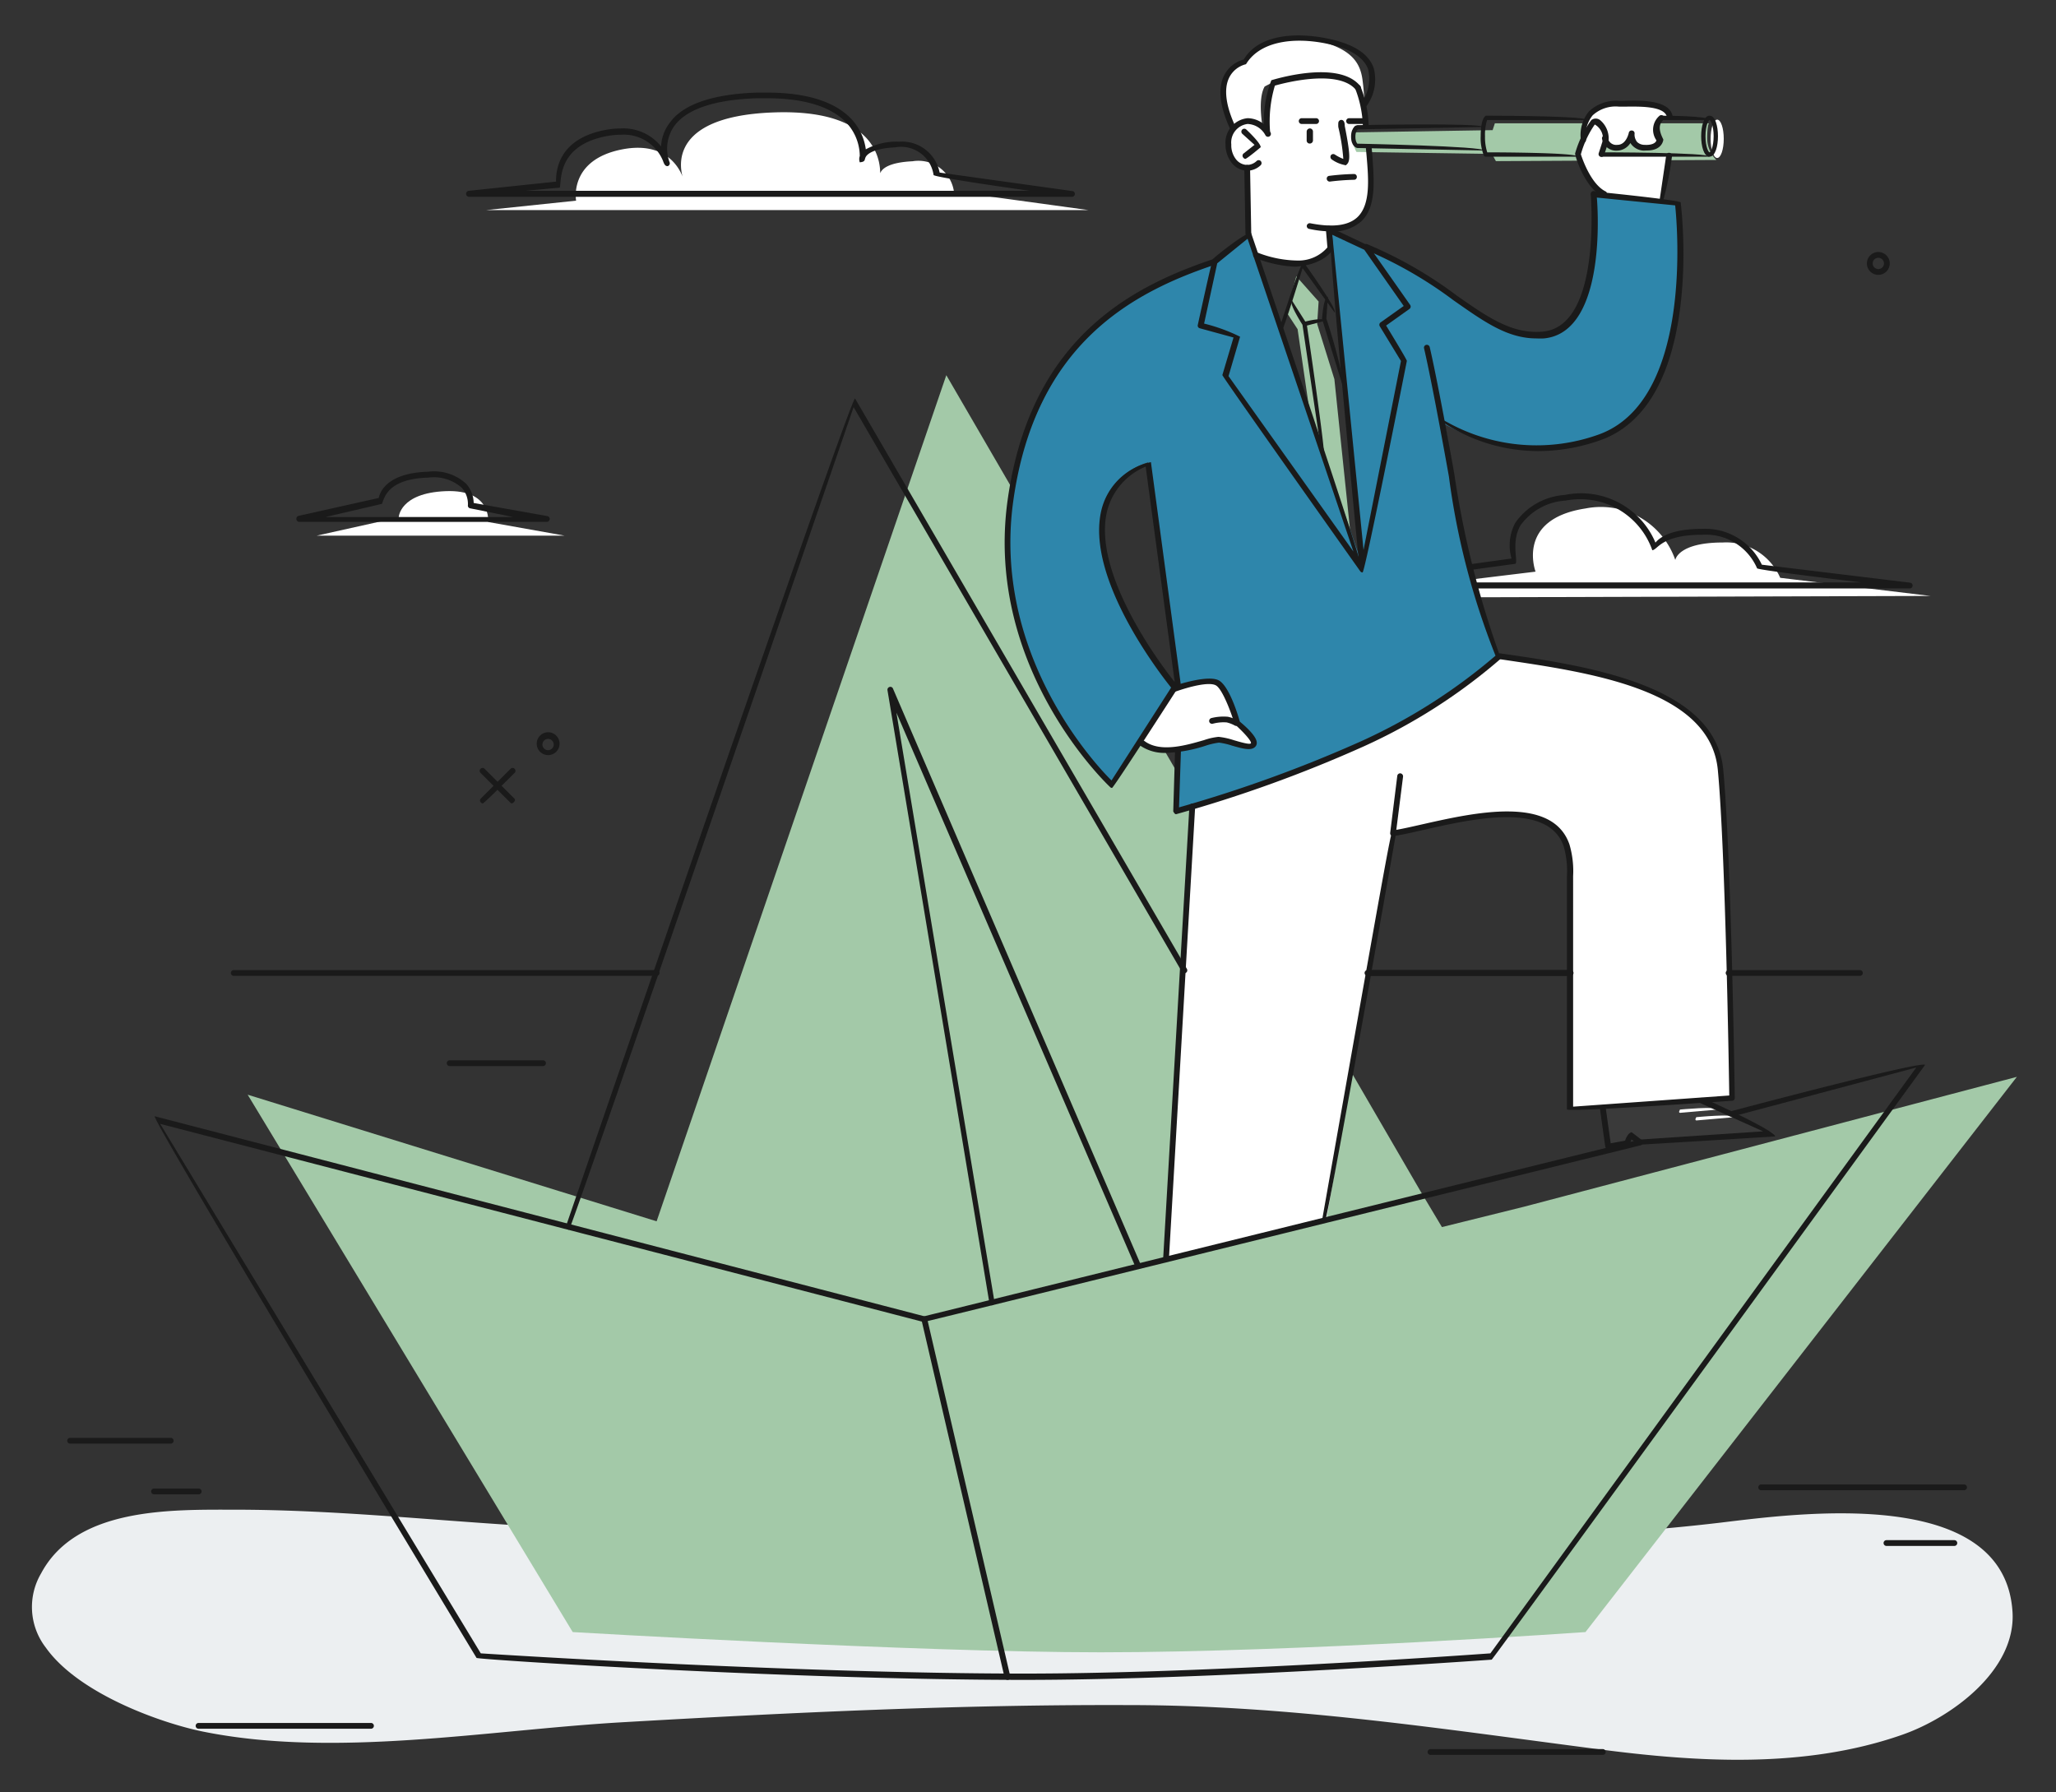 <svg xmlns="http://www.w3.org/2000/svg" viewBox="0 0 156.56 136.48"><rect x="0" y="0" width="156.56" height="136.48" fill="#333333" stroke="none"/><defs><style>.cls-1{isolation:isolate;}.cls-2{fill:#eceff1;mix-blend-mode:multiply;}.cls-3{fill:#a3c9a8;}.cls-4{fill:#2e86ab;}.cls-5{fill:#fff;}.cls-6{fill:#3a3a3a;}.cls-7{fill:#1a1a1a;}</style></defs><g class="cls-1"><g id="Layer_1" data-name="Layer 1"><path class="cls-2" d="M3.48,125.45c2.48,3.51,8.73,5.74,11.94,6.4,10.08,2.05,21.75-.11,31.92-.7,12.85-.74,25.71-1.36,38.59-1.31,12.19,0,23.74,1.8,35.79,3.36,7.61,1,15.73,1.48,23.1-1.09,3.75-1.3,8.69-4.9,8.43-9.34-.58-9.69-16.34-7.53-22.18-6.83-22.52,2.68-45.3-.06-67.9.54-7.73.21-15.59.18-23.36-.3-7.35-.45-14.58-1.22-22-1.22-4.79,0-12-.18-14.68,4.85A5.05,5.05,0,0,0,3.48,125.45Z"/><path class="cls-3" d="M116.05,91.89l-6.25,1.55-1.62-2.71L72.06,28.57,50,93,18.86,83.36l24.75,40.92s26.12,1.54,40.2,1.54c15,0,36.92-1.54,36.92-1.54L153.58,82Z"/><path class="cls-4" d="M89.69,52.21l-.06,9.54s10-2.63,15.15-5.6a95.47,95.47,0,0,0,9.25-6s-2.88-9.14-3.47-14.29c-.47-4.05-.67-3.63-.67-3.63a14.52,14.52,0,0,0,8.71,1.85c4.9-.58,7.43-3.22,8.45-7.1A33.25,33.25,0,0,0,128,17.4c-.1-1.55-.15-2-.15-2l-6.39-.64s1,10-3.52,10.6c0,0-1.68.94-6-1.93a69.9,69.9,0,0,0-10.69-6.07L103.72,43,95.14,17.81l-2.69,2.12s-7,1.91-10.81,6.9a24.61,24.61,0,0,0-4.81,15.7c.24,4.44,2.33,12.11,7.93,17.24l4.77-7.46s-4.77-6.17-5.47-10.41,1.44-6.13,3.36-6.69Z"/><path class="cls-5" d="M104.09,11l-.85,0a2.08,2.08,0,0,1-.25-.88.67.67,0,0,1,.22-.55l.81,0,0-.52-.58-2.34a4,4,0,0,0-3.2-1,16.9,16.9,0,0,0-3.31.58,10.7,10.7,0,0,0-.41,3.82s-1-1.38-2.13-.77S93.1,12,95,12.78l0,4.91.66,1.81a10.88,10.88,0,0,0,3.53.59,2.66,2.66,0,0,0,2-1.16l-.07-1.52A3.19,3.19,0,0,0,104,16.25C104.89,14.89,104.09,11,104.09,11Z"/><path class="cls-5" d="M86.84,56.53l2.61-4.06a11.18,11.18,0,0,1,2.53-.6,1.5,1.5,0,0,1,1.55,1.07A9.57,9.57,0,0,1,94.18,55s1.51,1.32,1.35,1.61-1.35,0-2.17-.24-1.69.41-3,.58S87.6,57.2,86.84,56.53Z"/><polygon class="cls-6" points="122.05 84.38 122.46 87.32 123.93 87.1 124.17 86.43 124.89 86.99 135.15 86.32 129.58 83.81 122.05 84.38"/><path class="cls-5" d="M100.89,3.24c-2-.63-4.66-.47-6.09,1.46a2.26,2.26,0,0,0-1.65,2.17,5.05,5.05,0,0,0,.76,2.91s.89-1.15,1.88-.28l.36.19s-.41-2.12.15-3.1a7.05,7.05,0,0,1,3.4-.89,8.75,8.75,0,0,1,3.65.85l.55,1.39a17.88,17.88,0,0,0-.15-1.87C103.58,4.8,102.94,3.86,100.89,3.24Z"/><path class="cls-5" d="M90.85,61.4l-2,34.36L101,92.86l5.16-29.41s6.12-1.64,9.16-1.44,3.92,1.61,4.14,3.36c.14,1.07.06,19.08.06,19.08l12.35-.85-.73-22.5s.82-5.68-4.53-8.12a41.07,41.07,0,0,0-12.39-3,42.21,42.21,0,0,1-13,7.65C93.27,60.62,90.85,61.4,90.85,61.4Z"/><path class="cls-3" d="M130,10.54c0-1,.13-1.15.13-1.15l-16.3,0-.17.52-10.54.17c-.36.53.17,1.49.17,1.49l10.32.15.3.55,16.79-.09A2.29,2.29,0,0,1,130,10.54Z"/><path class="cls-5" d="M127.1,9s.1-1-2.17-1.1-2.8.1-3.11.27-1.29.33-1.21,2l-.46,1.6s.75,2.41,2.23,3.07l4.22.36.58-3.44-5.13,0,.32-1.05a.91.91,0,0,0,1,.58c.79,0,1-1.14,1-1.14s.21,1.19,1.22,1.14,1-.63,1-.63-.69-1,0-1.56Z"/><path class="cls-5" d="M131.26,10.57c0,.8-.22,1.46-.5,1.46s-.5-.66-.5-1.46.22-1.46.5-1.46S131.26,9.76,131.26,10.57Z"/><path class="cls-5" d="M127.94,84.74l2.86-.25c0-.27-2.87,0-2.87,0C127.81,84.69,127.87,84.74,127.94,84.74Z"/><path class="cls-5" d="M129.18,85.32l2.87-.25c0-.28-2.88,0-2.88,0C129.05,85.26,129.12,85.32,129.18,85.32Z"/><polygon class="cls-3" points="97.98 23.8 98.81 25.07 99.75 31.52 102.8 40.3 101.61 28.87 100.3 24.67 100.41 22.96 98.71 21.04 97.98 23.8"/><path class="cls-5" d="M82.9,16H37l6.87-.72s-.58-3.07,3.43-3.89,4.76,2.31,4.76,2.31S50,8.87,58.94,8.56s8.06,5,8.06,5-.41-1.14,2.49-1.28a2.73,2.73,0,0,1,3.15,2.31Z"/><path class="cls-5" d="M43,40.79H24.11l6.25-1.39s.06-1.86,3.58-2,3.23,2.35,3.23,2.35Z"/><path class="cls-5" d="M112.24,44.1l4.69-.57s-1.52-4,3.8-4.81a6,6,0,0,1,6.84,3.92s.19-1.33,3.62-1.33A4.48,4.48,0,0,1,135.56,44L147,45.38l-34.29.1Z"/><path class="cls-7" d="M39,61.18c.25-.15.25-.29.16-.38l-2.27-2.27a.22.22,0,0,0-.31.31l2.27,2.27A.23.23,0,0,0,39,61.18Z"/><path class="cls-7" d="M36.77,61.18c.16-.07,2.43-2.34,2.43-2.34a.22.22,0,0,0-.31-.31L36.62,60.8a.21.21,0,0,0,0,.31A.23.23,0,0,0,36.77,61.18Z"/><path class="cls-7" d="M40.87,56.63a.87.87,0,1,1,.87.87A.87.87,0,0,1,40.87,56.63Zm.44,0a.43.43,0,1,0,.85,0,.43.43,0,0,0-.85,0Z"/><path class="cls-7" d="M142.16,20.06a.87.87,0,1,1,.87.87A.87.87,0,0,1,142.16,20.06Zm.44,0a.43.43,0,1,0,.43-.43A.43.43,0,0,0,142.6,20.06Z"/><path class="cls-7" d="M131.63,74.31h10a.22.22,0,0,0,0-.44h-10a.22.22,0,1,0,0,.44Z"/><path class="cls-7" d="M78,127.92c14.42,0,35.38-1.53,35.59-1.54.31-.31,33-45.29,33-45.29-.24-.34-14.75,3.52-14.75,3.52a.22.22,0,0,0-.16.27A.23.23,0,0,0,132,85l13.92-3.71-32.43,44.61c-1.64.12-21.57,1.54-35.45,1.54-17.05,0-39.61-1.42-41.43-1.54L12.2,85.58l58.13,15.09c.11,0,54.62-13.46,54.62-13.46a.24.24,0,0,0,.17-.27.22.22,0,0,0-.27-.16L70.38,100.23,11.78,85c-.24.32,24.51,41.25,24.51,41.25C36.7,126.39,60.33,127.92,78,127.92Z"/><path class="cls-7" d="M43.33,93.65C43.54,93.51,65,31,65,31L90,74a.21.21,0,0,0,.3.08.22.22,0,0,0,.08-.3L65.11,30.34c-.4,0-22,63-22,63a.22.22,0,0,0,.14.28Z"/><path class="cls-7" d="M75.51,99.4a.23.23,0,0,0,.22-.25L68.26,54.27,86.47,96.49a.22.22,0,0,0,.29.11.21.21,0,0,0,.11-.29L68,52.44a.21.21,0,0,0-.26-.13.22.22,0,0,0-.16.25l7.76,46.66A.22.22,0,0,0,75.51,99.4Z"/><path class="cls-7" d="M76.72,127.92c.17,0,.24-.15.21-.27L70.6,100.41a.24.24,0,0,0-.27-.17.23.23,0,0,0-.16.27l6.33,27.24A.23.23,0,0,0,76.72,127.92Z"/><path class="cls-7" d="M17.8,74.31H50a.22.22,0,1,0,0-.44H17.8a.22.22,0,0,0,0,.44Z"/><path class="cls-7" d="M104.21,74.31H119.6a.22.22,0,0,0,0-.44H104.21a.22.22,0,0,0,0,.44Z"/><path class="cls-7" d="M120.56,10.87a.21.21,0,0,0,.21-.23,2.4,2.4,0,0,1,.51-1.86,2.59,2.59,0,0,1,2-.66h.35c1,0,3.16-.11,3.31.82a.21.21,0,0,0,.25.18.22.22,0,0,0,.18-.25c-.2-1.31-2.6-1.23-3.76-1.19h-.33a3,3,0,0,0-2.28.8,2.83,2.83,0,0,0-.62,2.19A.21.21,0,0,0,120.56,10.87Z"/><path class="cls-7" d="M125.42,11.46c1.18,0,1.24-.82,1.24-.83-.06-.17-.58-1,0-1.49a.21.21,0,0,0,0-.31.22.22,0,0,0-.31,0,1.4,1.4,0,0,0-.22,1.85c0,.12-.22.39-.89.35a.82.82,0,0,1-.59-.23.91.91,0,0,1-.18-.63.21.21,0,0,0-.19-.23.21.21,0,0,0-.25.17s-.18.92-.87.92a.65.65,0,0,1-.73-.53.22.22,0,0,0-.44.06,1.09,1.09,0,0,0,1.16.91,1.22,1.22,0,0,0,1-.58,1.26,1.26,0,0,0,1,.58Z"/><path class="cls-7" d="M122.46,87.54l1.51-.27a1.29,1.29,0,0,0,.26-.51l.54.41c.15,0,10.4-.63,10.4-.63.07-.43-5.49-2.93-5.49-2.93a.22.22,0,0,0-.18.4l4.76,2.14-9.29.62-.73-.56c-.35.12-.49.65-.49.65l-1.1.2-.38-2.71a.22.22,0,0,0-.44.06l.41,2.94C122.37,87.53,122.42,87.54,122.46,87.54Z"/><path class="cls-7" d="M101.35,17.62a3.21,3.21,0,0,0,2.27-.73c1.23-1.1,1-3.22.88-5.09l-.06-.64a.21.21,0,0,0-.23-.2.23.23,0,0,0-.21.23l.06.65c.15,1.77.33,3.77-.73,4.73-.7.62-1.86.76-3.56.43a.23.23,0,0,0-.26.18.22.22,0,0,0,.18.25A8,8,0,0,0,101.35,17.62Z"/><path class="cls-7" d="M104,9.81a.22.22,0,0,0,.22-.22,8.57,8.57,0,0,0-.62-3,.21.21,0,0,0-.28-.12.22.22,0,0,0-.12.29,8.6,8.6,0,0,1,.58,2.81A.22.22,0,0,0,104,9.81Z"/><path class="cls-7" d="M95,13a1.52,1.52,0,0,0,1-.42.23.23,0,0,0,0-.32.22.22,0,0,0-.31,0,1.08,1.08,0,0,1-.72.3,1.11,1.11,0,0,1-.86-.44A1.74,1.74,0,0,1,93.76,11,1.42,1.42,0,0,1,95,9.44a1.61,1.61,0,0,1,1.35.84.22.22,0,1,0,.41-.17A2,2,0,0,0,95,9a1.87,1.87,0,0,0-1.68,2,2.25,2.25,0,0,0,.47,1.4A1.53,1.53,0,0,0,95,13Z"/><path class="cls-7" d="M94.82,12.1c.13,0,1.18-.89,1.18-.89,0-.33-1.1-1.35-1.1-1.35a.22.22,0,0,0-.3.33l.93.84-.85.67a.22.22,0,0,0,0,.31A.23.23,0,0,0,94.82,12.1Z"/><path class="cls-7" d="M102.47,12.59c.34-.24.41-.57-.07-3,0-.37-.13-.45-.25-.46s-.23.1-.24.22a2.09,2.09,0,0,0,0,.33,14.91,14.91,0,0,1,.38,2.42,3.23,3.23,0,0,1-.64-.33.22.22,0,0,0-.31.06.24.24,0,0,0,.07.31,2.53,2.53,0,0,0,1,.43Z"/><path class="cls-7" d="M101.25,13.83a17.87,17.87,0,0,1,1.86-.14.21.21,0,0,0,.21-.23.21.21,0,0,0-.22-.21,18.45,18.45,0,0,0-1.88.14.21.21,0,0,0-.19.24A.23.23,0,0,0,101.25,13.83Z"/><path class="cls-7" d="M99.76,10.93a.24.24,0,0,0,.22-.25l0-.67a.24.24,0,0,0-.25-.23.25.25,0,0,0-.23.25l0,.67A.23.23,0,0,0,99.76,10.93Z"/><path class="cls-7" d="M93.9,10c.21-.07.25-.2.2-.31-.77-1.63-.93-2.94-.49-3.8a1.94,1.94,0,0,1,1.27-1c1.18-1.95,4.19-2.1,6.72-1.43,1.41.37,2.28,1,2.58,1.81a3.11,3.11,0,0,1-.46,2.48.21.21,0,0,0,.06.3.21.21,0,0,0,.3,0,3.44,3.44,0,0,0,.52-2.88c-.36-1-1.33-1.67-2.89-2.09-2.47-.65-5.76-.65-7,1.45a2.36,2.36,0,0,0-1.48,1.18c-.52,1-.36,2.41.48,4.19A.24.24,0,0,0,93.9,10Z"/><path class="cls-7" d="M96.49,10.21a.23.23,0,0,0,.22-.24,9.53,9.53,0,0,1,.37-3.45c.7-.2,4.83-1.29,6.17.32a.22.22,0,0,0,.31,0,.21.21,0,0,0,0-.31c-1.65-2-6.54-.48-6.75-.42A8.86,8.86,0,0,0,96.27,10,.23.23,0,0,0,96.49,10.21Z"/><path class="cls-7" d="M103.58,43.5S93.12,28.75,93.08,28.56l.85-2.86L91.37,25a.21.21,0,0,1-.16-.26s1.06-4.87,1.14-5,2.57-2.12,2.92-2c0,0,8.7,25.56,8.49,25.85A.21.21,0,0,1,103.58,43.5ZM92.69,20.05l-1,4.59a13.36,13.36,0,0,1,2.74,1l-.88,3L103.06,42,95,18.18Z"/><path class="cls-7" d="M103.54,43.39S101,17.54,101.28,17.32c0,0,2.85,1.33,2.94,1.4l3.16,4.5a.22.22,0,0,1-.06.31l-1.77,1.26s1.55,2.53,1.58,2.69c0,0-3.15,15.93-3.37,16.11Zm1.53-18.54a.22.22,0,0,1,.06-.3l1.76-1.25-3-4.28-2.44-1.14,2.38,24,2.85-14.39Z"/><path class="cls-7" d="M89.56,62a101.65,101.65,0,0,0,14.3-5.17,42.92,42.92,0,0,0,10.43-6.68,71.88,71.88,0,0,1-3.53-13.94c0-.07-1.23-6.94-1.89-9.78a.23.23,0,0,0-.27-.17.22.22,0,0,0-.16.27c.66,2.83,1.88,9.69,1.89,9.75a56.67,56.67,0,0,0,3.55,13.65,43,43,0,0,1-10.2,6.5,102.16,102.16,0,0,1-13.9,5.05l.15-4.4a.23.23,0,0,0-.45,0l-.14,4.71C89.46,62,89.51,62,89.56,62Z"/><path class="cls-7" d="M84.53,59.93c-.1-.09-9.6-9-7.8-21.86C78.44,25.88,86,21.86,92.42,19.72a.23.23,0,0,1,.28.14.23.23,0,0,1-.14.28c-6.29,2.1-13.72,6-15.4,18-1.62,11.58,6.16,20,7.48,21.29l4.54-7.07c-.87-1.08-6.54-8.4-5.31-13.52a4.91,4.91,0,0,1,3.77-3.65l2.3,17.13c0,.13-.06.24-.34.21,0,0-4.74,7.37-4.92,7.47A.2.2,0,0,1,84.53,59.93Zm-.23-21c-1.14,4.73,4.12,11.74,5.15,13L87.24,35.53A5,5,0,0,0,84.3,38.93Z"/><path class="cls-7" d="M117,25.77a5.44,5.44,0,0,0,.57,0c4.92-.47,4.07-10.53,4-11a.22.22,0,0,0-.44,0c0,.1.85,10.06-3.64,10.48-2.32.22-4.2-1.09-6.57-2.75a31.72,31.72,0,0,0-6.82-3.91.23.23,0,0,0-.29.13.21.21,0,0,0,.13.28,31.62,31.62,0,0,1,6.73,3.86C113,24.49,114.77,25.77,117,25.77Z"/><path class="cls-7" d="M117.08,34.35a14.18,14.18,0,0,0,4.84-.85c7.84-2.86,6.14-17.47,6.06-18.09-.19-.19-6.59-.83-6.59-.83a.22.22,0,0,0-.24.2.23.23,0,0,0,.2.24l6.21.62c.18,1.68,1.28,14.87-5.8,17.44a14,14,0,0,1-11.57-.94c-.3-.16-.38-.2-.5-.11A13.19,13.19,0,0,0,117.08,34.35Z"/><path class="cls-7" d="M100.88,93.08c.27-.46,5-27.16,5.39-29.44.57-.09,1.29-.25,2.11-.44,3.79-.86,9.51-2.15,10.69,1.24a6.92,6.92,0,0,1,.25,2.27v5.77q0,6,0,12c.24.22,12.57-.66,12.57-.66a.21.21,0,0,0,.21-.22c0-.18-.27-18.61-.88-25s-10.1-7.87-17-8.85a.23.23,0,0,0-.25.19.23.23,0,0,0,.19.25c6.78,1,16.07,2.26,16.65,8.45.57,6,.84,22.72.87,24.78l-11.89.85c0-3.93,0-7.86,0-11.78V66.71a7.19,7.19,0,0,0-.28-2.41c-1.3-3.76-7.26-2.42-11.2-1.53-.89.2-1.66.38-2.23.46-.17.07-.17.07-5.39,29.59a.23.23,0,0,0,.18.26Z"/><path class="cls-7" d="M88.79,96.09a.22.22,0,0,0,.22-.21l2-34.47a.22.22,0,1,0-.44,0l-2,34.47a.22.22,0,0,0,.21.23Z"/><path class="cls-7" d="M113,11.46c0-.33-9.64-.52-9.64-.52s-.15-.13-.15-.54.18-.54.19-.55l9.52-.18c0-.33-9.57-.14-9.57-.14s-.47.11-.47.87.43.87.48.87l9.64.19Z"/><path class="cls-7" d="M126.57,9.14h3.61c0-.33-3.61-.33-3.61-.33C126.41,9.06,126.48,9.14,126.57,9.14Z"/><path class="cls-7" d="M113.14,11.93h7c0-.33-6.89-.33-6.89-.33a3.81,3.81,0,0,1-.17-1.23,3.72,3.72,0,0,1,.16-1.23h7.6c0-.33-7.7-.33-7.7-.33-.17.11-.39.49-.39,1.56a3.63,3.63,0,0,0,.24,1.47A.15.15,0,0,0,113.14,11.93Z"/><path class="cls-7" d="M122,11.93h8.18c0-.33-8.18-.33-8.18-.33C121.83,11.86,121.91,11.93,122,11.93Z"/><path class="cls-7" d="M129.54,10.37c0-.75.2-1.56.64-1.56s.64.81.64,1.56-.2,1.56-.64,1.56S129.54,11.12,129.54,10.37Zm.33,0c0,.81.23,1.23.31,1.23s.31-.42.31-1.23-.23-1.23-.31-1.23S129.87,9.56,129.87,10.37Z"/><path class="cls-7" d="M106.08,63.67a.22.22,0,0,0,.21-.2l.55-4.33a.23.23,0,0,0-.19-.25.22.22,0,0,0-.25.19l-.54,4.34a.22.22,0,0,0,.19.25Z"/><path class="cls-7" d="M95.06,18a.22.22,0,0,0,.22-.22l-.09-5a.22.22,0,0,0-.22-.22.22.22,0,0,0-.22.22l.09,5A.22.22,0,0,0,95.06,18Z"/><path class="cls-7" d="M98.66,20.31c2.17-.16,2.81-1.26,2.84-1.31s-.1-1.61-.1-1.61a.22.22,0,0,0-.24-.2.22.22,0,0,0-.2.24l.12,1.41a2.9,2.9,0,0,1-2.22,1,8.6,8.6,0,0,1-3.11-.61.22.22,0,0,0-.21.39A9.2,9.2,0,0,0,98.66,20.31Z"/><path class="cls-7" d="M122.17,15c.25-.23.21-.37.1-.42-1.11-.54-1.77-2.46-1.89-2.83a7.42,7.42,0,0,1,1.06-2.27,1.24,1.24,0,0,1,.62,1.18c-.16.52-.32,1-.32,1a.22.22,0,0,0,.13.28.22.22,0,0,0,.28-.14s.17-.5.33-1a1.82,1.82,0,0,0-.63-1.65.54.54,0,0,0-.68,0,8,8,0,0,0-1.23,2.54c0,.23.74,2.61,2.13,3.3Z"/><path class="cls-7" d="M126.6,15.46a24.54,24.54,0,0,0,.72-3.57.22.22,0,0,0-.19-.25.21.21,0,0,0-.25.18l-.5,3.39a.23.23,0,0,0,.19.25Z"/><path class="cls-7" d="M99.12,9.44h1.1a.22.22,0,1,0,0-.44h-1.1a.22.22,0,0,0,0,.44Z"/><path class="cls-7" d="M102.73,9.44h1.1a.22.22,0,1,0,0-.44h-1.1a.22.22,0,0,0,0,.44Z"/><path class="cls-7" d="M88.82,57.33a10.84,10.84,0,0,0,3-.55,5.44,5.44,0,0,1,1-.23,5.24,5.24,0,0,1,1,.23c.77.22,1.43.41,1.75.1a.41.41,0,0,0,.13-.32c0-.51-.93-1.31-1.29-1.61-.13-.47-.77-2.6-1.55-3.11s-3.27.32-3.55.42a.22.22,0,0,0,.16.42c1-.36,2.64-.81,3.15-.47s1.2,2.24,1.39,2.93c.71.63,1.27,1.27,1.25,1.44s-.87-.09-1.32-.22a5.47,5.47,0,0,0-1.15-.25,4.79,4.79,0,0,0-1.11.25c-1.23.35-3.31,1-4.54.06a.22.22,0,0,0-.31.06.21.21,0,0,0,0,.3A3.25,3.25,0,0,0,88.82,57.33Z"/><path class="cls-7" d="M104.13,74.31h15.39a.22.22,0,1,0,0-.44H104.13a.22.22,0,0,0,0,.44Z"/><path class="cls-7" d="M97.59,25.24c.16-.12,1.6-4.82,1.6-4.82l2.44,3.38c.27-.19-2.37-3.84-2.37-3.84C99,20,97.43,25,97.43,25,97.56,25.24,97.58,25.24,97.59,25.24Z"/><path class="cls-7" d="M34.24,81.18h7.11a.22.22,0,0,0,0-.44H34.24a.22.22,0,0,0,0,.44Z"/><path class="cls-7" d="M134.11,113.48h15.45a.22.22,0,1,0,0-.44H134.11a.22.22,0,1,0,0,.44Z"/><path class="cls-7" d="M143.65,117.72h5.17a.22.22,0,0,0,0-.44h-5.17a.22.22,0,0,0,0,.44Z"/><path class="cls-7" d="M15.13,131.64H28.25a.22.22,0,0,0,.22-.22.22.22,0,0,0-.22-.22H15.13a.22.22,0,0,0-.23.22A.22.22,0,0,0,15.13,131.64Z"/><path class="cls-7" d="M108.93,133.63h13.12a.22.22,0,1,0,0-.44H108.93a.22.22,0,0,0,0,.44Z"/><path class="cls-7" d="M5.34,109.93H13a.22.22,0,0,0,.22-.22.22.22,0,0,0-.22-.22H5.34a.22.22,0,0,0-.22.22A.22.22,0,0,0,5.34,109.93Z"/><path class="cls-7" d="M11.73,113.79h3.4a.22.22,0,1,0,0-.44h-3.4a.22.22,0,1,0,0,.44Z"/><path class="cls-7" d="M100.83,34.94c.17-.19-1.33-10.29-1.33-10.29s-1.12-1.77-1.12-1.77c-.28.18.8,1.85.8,1.85l1.49,10.07A.16.16,0,0,0,100.83,34.94Z"/><path class="cls-7" d="M102.34,29.27a43.12,43.12,0,0,0-1.34-5l.11-1.67c-.33,0-.44,1.68-.44,1.68s1.51,4.9,1.51,4.9A.16.16,0,0,0,102.34,29.27Z"/><path class="cls-7" d="M99.34,24.84l1.54-.41c-.09-.32-1.58.08-1.58.08C99.2,24.79,99.27,24.84,99.34,24.84Z"/><path class="cls-7" d="M94.15,55.28c.25-.2.22-.34.11-.4a2.39,2.39,0,0,0-.76-.3,3.78,3.78,0,0,0-1.26.1.23.23,0,0,0-.16.27.22.22,0,0,0,.27.16,3.19,3.19,0,0,1,1.06-.1,2.4,2.4,0,0,1,.62.24A.27.27,0,0,0,94.15,55.28Z"/><path class="cls-7" d="M35.49,14.76a.23.23,0,0,1,.2-.23l6.65-.7c0-.77.12-3.19,3.63-3.91a6.88,6.88,0,0,1,1.31-.14,3.68,3.68,0,0,1,3.06,1.37A3.18,3.18,0,0,1,51,9.35c1-1.41,3.28-2.19,6.66-2.3l.73,0c2.94,0,5.08.65,6.35,1.92a4.18,4.18,0,0,1,1.19,2.4,4.89,4.89,0,0,1,2.53-.58,2.92,2.92,0,0,1,3.09,2.35l10.11,1.41a.22.22,0,0,1,.19.23.23.23,0,0,1-.22.21H35.71A.24.24,0,0,1,35.49,14.76Zm35.6-1.43a2.5,2.5,0,0,0-2.92-2.11c-1.71.09-2.14.53-2.25.74s0,.36-.45.4a.72.72,0,0,1,0-.48,3.77,3.77,0,0,0-1.1-2.62c-1.19-1.18-3.22-1.78-6-1.78h-.72c-3.24.11-5.36.82-6.31,2.12A3,3,0,0,0,51,12.39a.23.23,0,0,1-.15.26c-.11,0-.23,0-.36-.39a3.22,3.22,0,0,0-3.2-2,6,6,0,0,0-1.22.13c-3.74.77-3.28,3.52-3.45,3.9L40,14.53H78.41S71.28,13.53,71.09,13.33Z"/><path class="cls-7" d="M22.57,39.52a.22.22,0,0,1,.17-.24l6.1-1.36c.1-.5.68-1.91,3.77-2a3.61,3.61,0,0,1,2.9.93,2.28,2.28,0,0,1,.56,1.45l5.61,1a.22.22,0,0,1,.18.24.23.23,0,0,1-.22.2H22.79A.22.22,0,0,1,22.57,39.52Zm13.24-.81a.21.21,0,0,1-.18-.24,1.86,1.86,0,0,0-.45-1.31,3.2,3.2,0,0,0-2.56-.79c-3.24.09-3.36,1.67-3.54,2l-4.3,1h14.3Z"/><path class="cls-7" d="M112.43,44.81h33a.22.22,0,0,0,.21-.21.21.21,0,0,0-.19-.23L134.16,43a4.76,4.76,0,0,0-4.52-2.73c-2.29,0-3.21.6-3.58,1.05a6.15,6.15,0,0,0-6.91-3.63,5,5,0,0,0-3.75,2.1,3.63,3.63,0,0,0-.3,2.74l-3.19.44a.23.23,0,0,0-.19.25.2.2,0,0,0,.25.18l3.44-.47c.18-.31-.34-1.69.37-2.92a4.56,4.56,0,0,1,3.44-1.89,5.81,5.81,0,0,1,6.6,3.78c.43-.05.68-1.18,3.82-1.18a4.25,4.25,0,0,1,4.16,2.56c.18.15,7.94,1.07,7.94,1.07H112.43a.22.22,0,0,0-.22.22A.22.22,0,0,0,112.43,44.81Z"/></g></g></svg>
